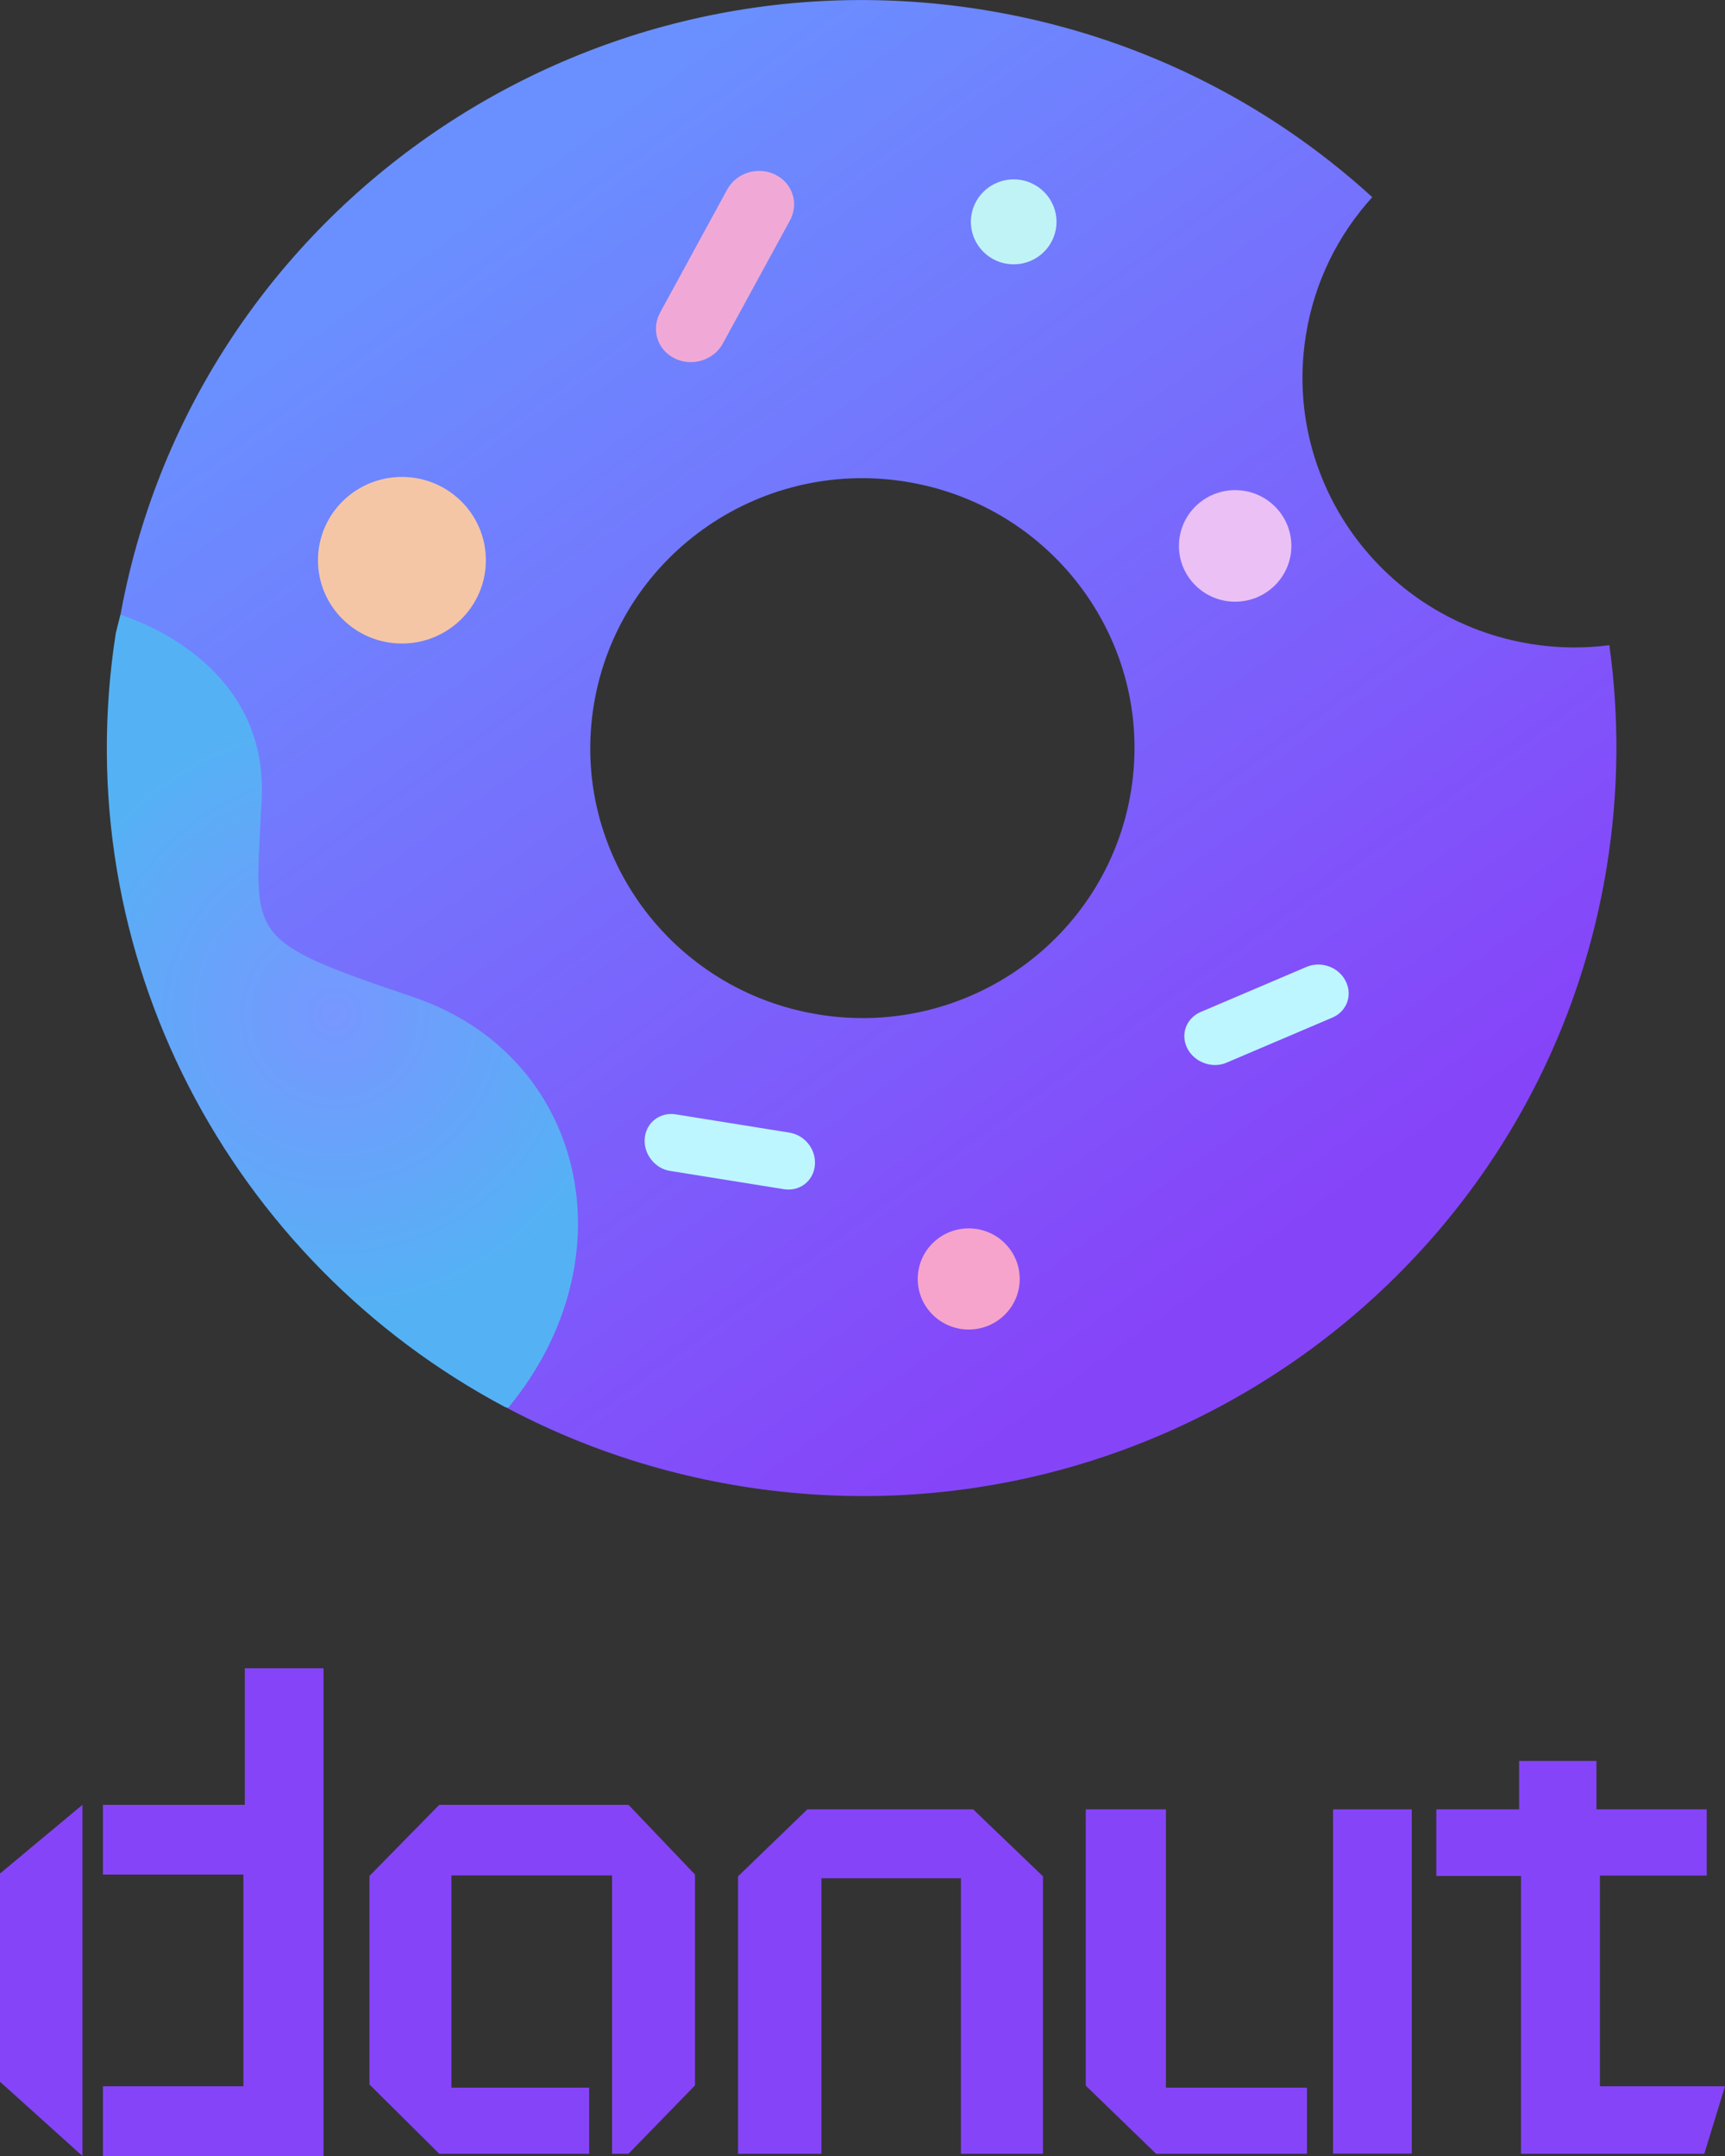<svg width="48" height="60" viewBox="0 0 48 60" fill="none" xmlns="http://www.w3.org/2000/svg">
<rect x="0" y="0" width="48" height="60" fill="#333333" stroke="none"/>
<path d="M42.613 17.923C38.484 17.264 35.675 13.411 36.34 9.315C36.578 7.833 37.243 6.524 38.185 5.487C35.259 2.816 31.539 0.939 27.325 0.268C15.885 -1.556 5.121 6.164 3.283 17.514C1.444 28.864 9.228 39.544 20.668 41.368C32.108 43.192 42.872 35.469 44.711 24.119C45.049 22.023 45.059 19.952 44.782 17.955C44.074 18.047 43.349 18.04 42.613 17.923ZM22.795 28.236C18.666 27.576 15.857 23.724 16.522 19.627C17.187 15.531 21.07 12.744 25.199 13.404C29.327 14.063 32.137 17.916 31.472 22.012C30.807 26.109 26.923 28.896 22.795 28.236Z" fill="url(#paint0_linear)"/>
<path d="M11.497 27.746C6.7 26.119 7.106 26.133 7.283 22.203C7.458 18.273 3.35 17.112 3.35 17.112C3.304 17.285 3.265 17.451 3.222 17.62C1.825 26.581 6.412 35.098 14.054 39.156C14.111 39.17 14.143 39.177 14.143 39.177C17.582 35.007 16.294 29.372 11.497 27.746Z" fill="url(#paint1_radial)"/>
<path d="M19.534 10.03C19.293 10.108 19.019 10.094 18.78 9.977C18.293 9.741 18.112 9.173 18.368 8.7L20.231 5.281C20.487 4.809 21.085 4.622 21.568 4.858C22.056 5.094 22.237 5.662 21.981 6.135L20.117 9.554C19.993 9.79 19.776 9.953 19.534 10.03Z" fill="#F0A9D6"/>
<path d="M33.508 29.584C33.309 29.513 33.139 29.368 33.039 29.178C32.84 28.786 33.007 28.335 33.412 28.162L36.353 26.909C36.759 26.736 37.246 26.909 37.445 27.304C37.644 27.696 37.477 28.148 37.072 28.32L34.131 29.573C33.928 29.661 33.708 29.658 33.508 29.584Z" fill="#BDF6FF"/>
<path d="M18.116 32.265C17.988 32.099 17.92 31.887 17.941 31.672C17.984 31.235 18.368 30.942 18.805 31.012L21.967 31.52C22.404 31.591 22.717 31.997 22.674 32.434C22.632 32.872 22.248 33.165 21.81 33.094L18.649 32.586C18.429 32.554 18.244 32.431 18.116 32.265Z" fill="#BDF6FF"/>
<path d="M28.207 7.356C28.865 7.356 29.398 6.827 29.398 6.174C29.398 5.521 28.865 4.992 28.207 4.992C27.549 4.992 27.016 5.521 27.016 6.174C27.016 6.827 27.549 7.356 28.207 7.356Z" fill="#C0F3F6"/>
<path d="M11.184 17.909C12.474 17.909 13.52 16.871 13.52 15.591C13.52 14.311 12.474 13.273 11.184 13.273C9.894 13.273 8.848 14.311 8.848 15.591C8.848 16.871 9.894 17.909 11.184 17.909Z" fill="#F5C6A6"/>
<path d="M34.369 16.745C35.233 16.745 35.934 16.05 35.934 15.193C35.934 14.335 35.233 13.64 34.369 13.64C33.505 13.64 32.805 14.335 32.805 15.193C32.805 16.05 33.505 16.745 34.369 16.745Z" fill="#EBC0F5"/>
<path d="M26.956 37C27.74 37 28.375 36.37 28.375 35.592C28.375 34.815 27.74 34.185 26.956 34.185C26.172 34.185 25.537 34.815 25.537 35.592C25.537 36.37 26.172 37 26.956 37Z" fill="#F6A4CB"/>
<path d="M2.294 50.227L0 52.139V57.933L2.294 60V50.227Z" fill="#8644F9"/>
<path d="M2.865 50.227H6.812V46.427H9.003V60H2.865V58.06H6.773V52.168H2.865V50.227Z" fill="#8644F9"/>
<path d="M12.223 50.227H17.489L19.339 52.167V58.035L17.489 59.937H17.031V52.192H12.561V58.098H16.394V59.937H12.223L10.281 58.01V52.206L12.223 50.227Z" fill="#8644F9"/>
<path d="M22.465 50.354H27.08L29.022 52.217V59.937H26.739V52.27H22.856V59.937H20.537V52.217L22.465 50.354Z" fill="#8644F9"/>
<path d="M30.213 50.354H32.443V58.098H36.368V59.937H32.169L30.213 58.042V50.354Z" fill="#8644F9"/>
<path d="M39.284 50.354H37.094V59.933H39.284V50.354Z" fill="#8644F9"/>
<path d="M39.967 50.354H42.271V49.006H44.423V50.354H47.492V52.196H44.519V58.06H48L47.424 59.937H42.325V52.206H39.967V50.354Z" fill="#8644F9"/>
<defs>
<linearGradient id="paint0_linear" x1="12.638" y1="5.681" x2="34.202" y2="35.554" gradientUnits="userSpaceOnUse">
<stop stop-color="#6A90FF"/>
<stop offset="1" stop-color="#8644F9"/>
</linearGradient>
<radialGradient id="paint1_radial" cx="0" cy="0" r="1" gradientUnits="userSpaceOnUse" gradientTransform="translate(9.312 28.232) rotate(9.061) scale(12.121 12.03)">
<stop stop-color="#7797FF"/>
<stop offset="0.694" stop-color="#54B2F4"/>
</radialGradient>
</defs>
</svg>
